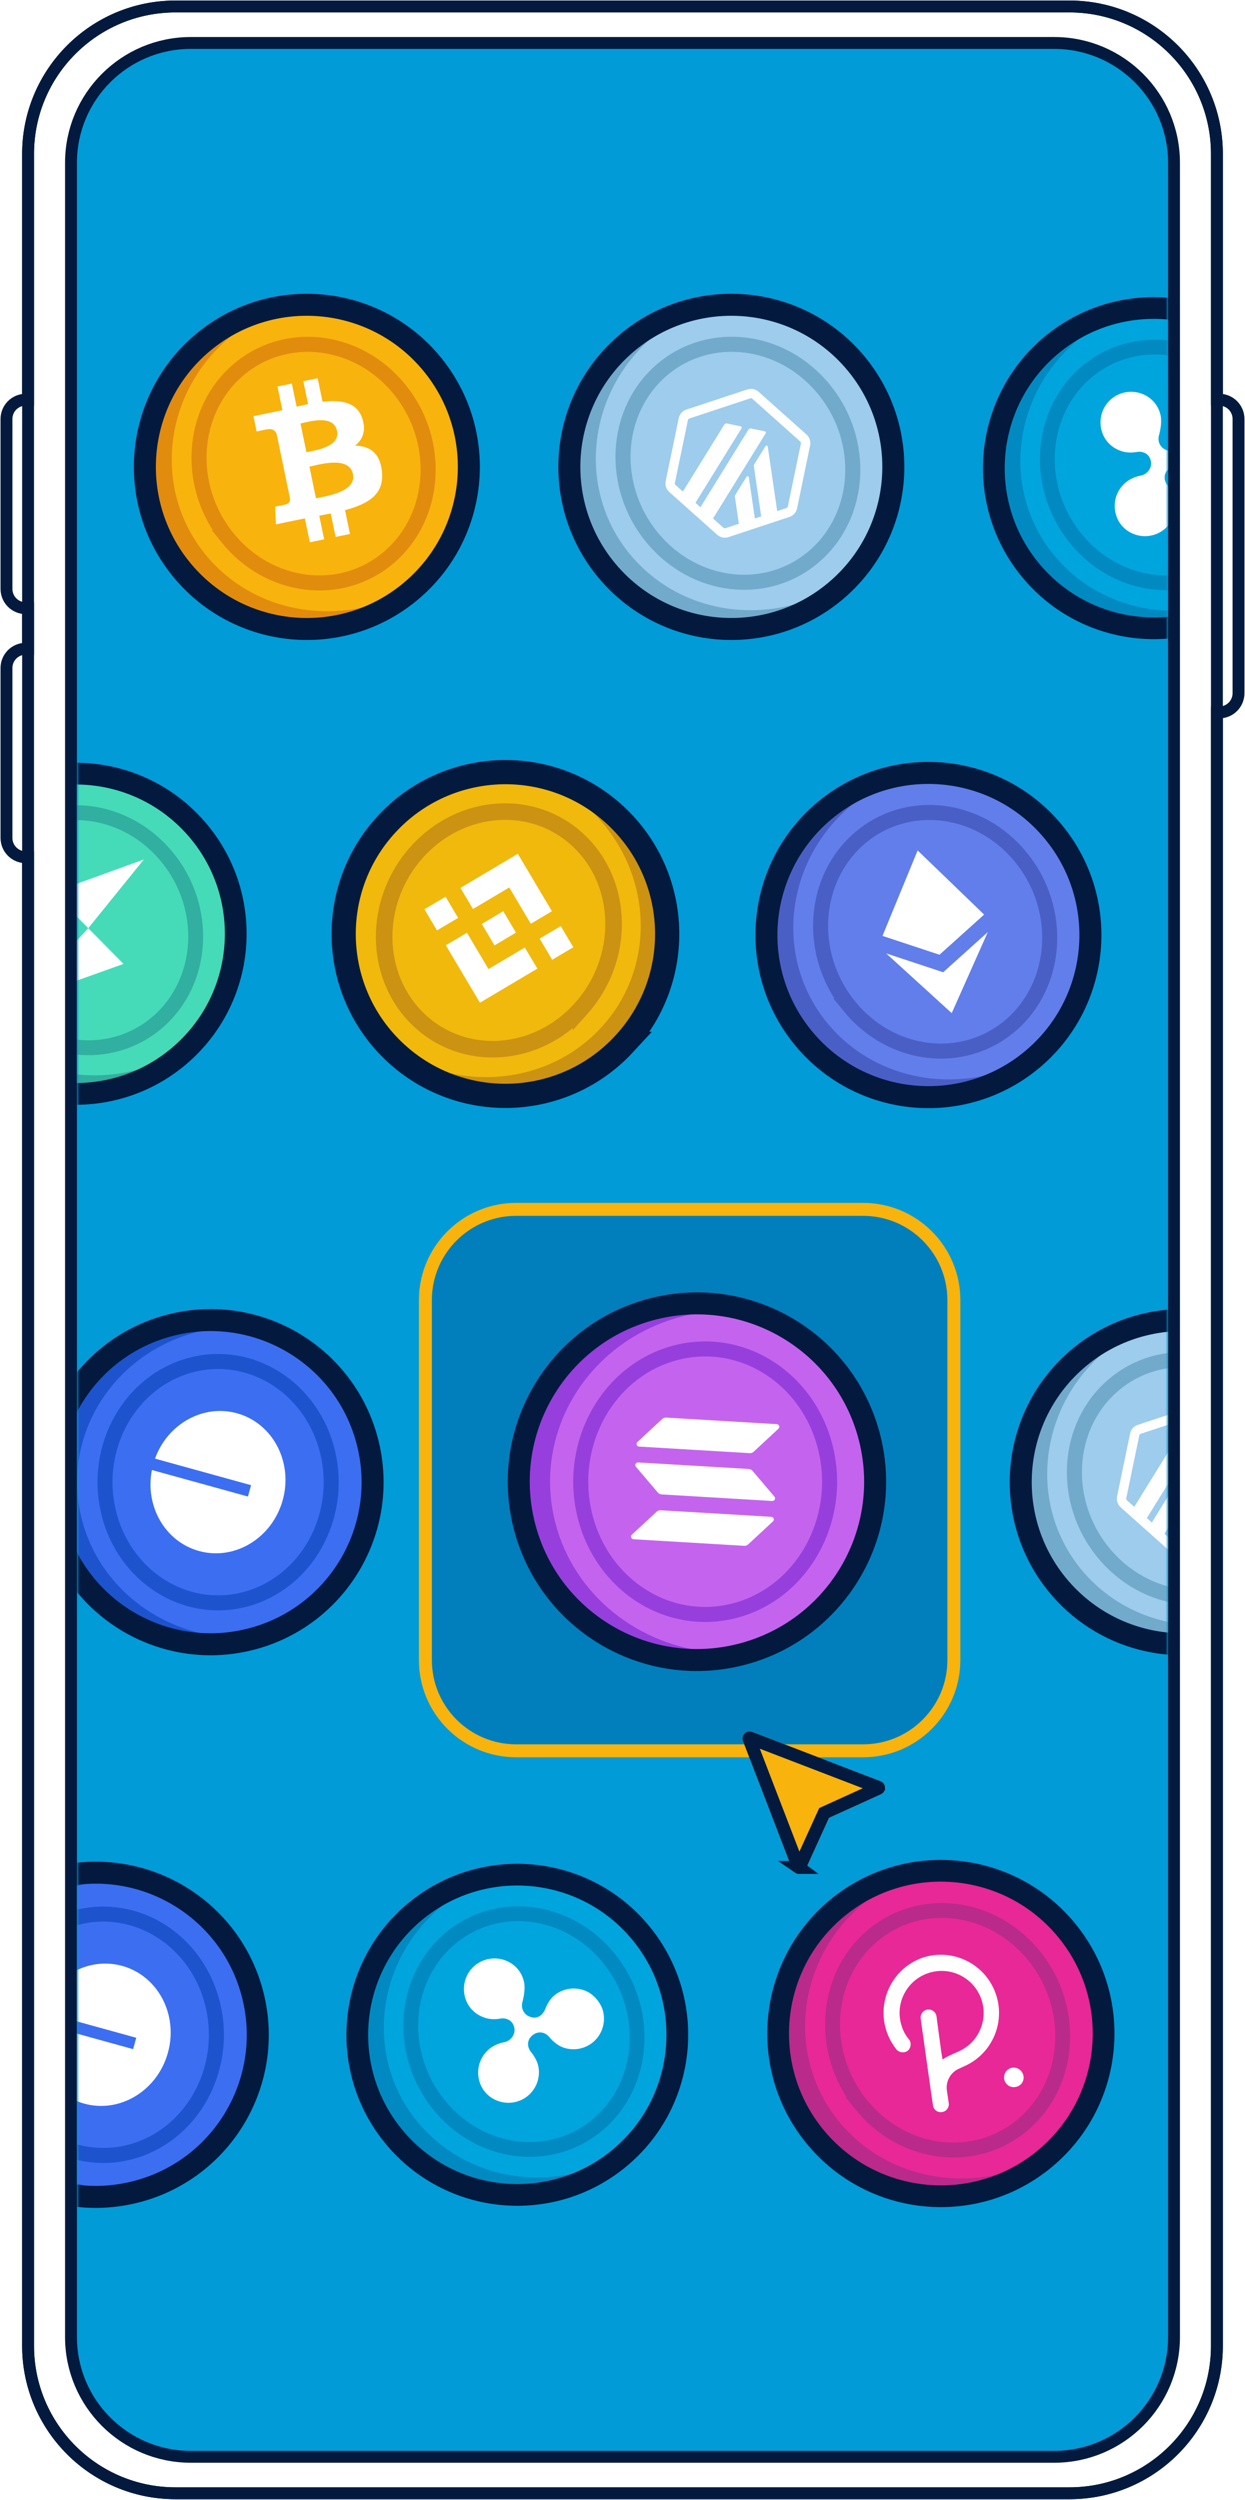 <svg width="384" height="771" viewBox="0 0 384 771" fill="none" xmlns="http://www.w3.org/2000/svg">
<path d="M376.062 123.284H375.34V47.498C375.34 22.37 354.975 2 329.854 2H54.146C29.025 2 8.66 22.37 8.66 47.498V123.284H7.938C4.659 123.284 2 125.943 2 129.224V181.648C2 184.928 4.659 187.588 7.938 187.588H8.66V200.091H7.938C4.659 200.091 2 202.751 2 206.031V258.455C2 261.735 4.659 264.395 7.938 264.395H8.66V723.502C8.66 748.63 29.025 769 54.146 769H329.854C354.975 769 375.339 748.63 375.339 723.502V219.739H376.061C379.341 219.739 382 217.08 382 213.799V129.223C382 125.943 379.341 123.284 376.062 123.284Z" stroke="#031A3E" stroke-width="3.666" stroke-miterlimit="10"/>
<path d="M375.339 47.498C375.339 22.37 354.975 2 329.854 2H54.146C29.025 2 8.66 22.37 8.66 47.498C8.66 272.218 8.66 497.858 8.66 723.502C8.66 748.63 29.025 769 54.146 769H329.853C354.974 769 375.339 748.63 375.339 723.502C375.339 498.031 375.339 272.561 375.339 47.498Z" stroke="#031A3E" stroke-width="3.666" stroke-miterlimit="10"/>
<path d="M325.159 13.253H58.841C38.437 13.253 21.896 29.798 21.896 50.208V720.792C21.896 741.202 38.437 757.747 58.841 757.747H325.159C345.563 757.747 362.104 741.202 362.104 720.792V50.208C362.104 29.798 345.563 13.253 325.159 13.253Z" fill="#019BD8"/>
<path d="M325.159 13.253H58.841C38.437 13.253 21.896 29.798 21.896 50.208V720.792C21.896 741.202 38.437 757.747 58.841 757.747H325.159C345.563 757.747 362.104 741.202 362.104 720.792V50.208C362.104 29.798 345.563 13.253 325.159 13.253Z" stroke="#031A3E" stroke-width="3.666" stroke-miterlimit="10"/>
<mask id="mask0_131_2030" style="mask-type:alpha" maskUnits="userSpaceOnUse" x="24" y="13" width="336" height="745">
<path d="M323.513 13H60.487C40.336 13 24 29.556 24 49.98V721.02C24 741.444 40.336 758 60.487 758H323.513C343.664 758 360 741.444 360 721.02V49.98C360 29.556 343.664 13 323.513 13Z" fill="#D9D9D9"/>
</mask>
<g mask="url(#mask0_131_2030)">
<path d="M159.204 373H266.204C281.668 373 294.204 385.536 294.204 401V512C294.204 527.464 281.668 540 266.204 540H159.204C143.74 540 131.204 527.464 131.204 512V401L131.213 400.277C131.59 385.387 143.592 373.386 158.481 373.009L159.204 373Z" fill="#003872" fill-opacity="0.28" stroke="#F8B30D" stroke-width="4"/>
<path d="M328.101 491.082C309.371 470.801 310.614 439.163 330.879 420.424C351.139 401.684 382.753 402.932 401.48 423.215C420.212 443.491 418.967 475.127 398.706 493.864C378.439 512.609 346.83 511.363 328.101 491.082Z" fill="#9DCCED"/>
<path d="M331.826 422.147C336.039 418.324 340.722 415.334 345.654 413.144C343.527 414.563 341.478 416.152 339.528 417.92C319.131 436.426 317.361 467.097 335.568 486.425C350.013 501.758 372.691 505.331 391.635 496.919C371.5 510.344 344.333 508.132 327.866 490.651C309.659 471.323 311.429 440.65 331.826 422.147Z" fill="#72AACC"/>
<path d="M341.462 480.222C327.789 464.974 328.052 441.782 342.058 428.425C356.057 415.069 378.497 416.601 392.167 431.849C405.842 447.092 405.574 470.284 391.575 483.637C377.572 496.997 355.134 495.469 341.462 480.222Z" stroke="#72AACC" stroke-width="4.643" stroke-miterlimit="10"/>
<path d="M328.101 491.082C309.371 470.801 310.614 439.163 330.879 420.424C351.139 401.684 382.753 402.932 401.48 423.215C420.212 443.491 418.967 475.127 398.706 493.864C378.439 512.609 346.83 511.363 328.101 491.082Z" stroke="#031A3E" stroke-width="6.79" stroke-miterlimit="10"/>
<path d="M389.087 450.531L385.064 469.943C384.807 471.182 383.909 472.191 382.709 472.587L363.903 478.81C363.302 479.011 362.669 479.04 362.073 478.916C361.472 478.792 360.909 478.51 360.436 478.091L352.182 470.724L348.306 467.266L345.653 464.898C344.71 464.056 344.287 462.774 344.544 461.535L348.567 442.123C348.823 440.884 349.722 439.875 350.922 439.479L369.725 433.26C370.326 433.06 370.959 433.031 371.556 433.155C372.152 433.278 372.72 433.558 373.192 433.979L387.979 447.17C388.925 448.013 389.346 449.295 389.089 450.534L389.087 450.531ZM386.248 449.939C386.293 449.718 386.217 449.481 386.046 449.328L371.263 436.135C371.177 436.063 371.074 436.009 370.966 435.987C370.858 435.964 370.743 435.971 370.633 436.007L351.824 442.229C351.606 442.301 351.444 442.484 351.397 442.709L347.371 462.125C347.326 462.346 347.403 462.582 347.574 462.735L349.848 464.765L362.62 444.113C362.791 443.836 363.117 443.696 363.437 443.761L367.695 444.644C367.96 444.701 368.091 445 367.944 445.23L353.725 468.224L355.265 469.598L370.07 445.658C370.241 445.381 370.567 445.242 370.887 445.307L375.144 446.19C375.408 446.244 375.536 446.546 375.394 446.776L359.141 473.056L362.354 475.922C362.44 475.994 362.543 476.048 362.651 476.07C362.759 476.093 362.879 476.091 362.985 476.052L367.107 474.689L365.891 466.354C365.866 466.171 365.905 465.989 365.999 465.831L369.473 460.214C369.662 459.906 370.135 460.003 370.187 460.363L372.04 473.058L374.001 472.409L371.736 456.909C371.711 456.727 371.749 456.544 371.844 456.387L375.318 450.77C375.507 450.462 375.98 450.558 376.031 450.919L378.933 470.778L381.795 469.832C382.013 469.76 382.175 469.578 382.223 469.352L386.246 449.941L386.248 449.939Z" fill="white"/>
<path d="M16.495 469.242C9.822 442.455 26.111 415.321 52.88 408.643C79.642 401.965 106.753 418.267 113.425 445.057C120.1 471.842 103.811 498.971 77.051 505.649C50.28 512.33 23.169 496.027 16.495 469.242Z" fill="#3C6EF2"/>
<path d="M52.88 410.609C58.41 409.284 63.949 408.915 69.327 409.37C66.781 409.59 64.219 409.998 61.663 410.609C34.894 417.016 18.605 443.049 25.278 468.751C30.572 489.139 48.734 503.185 69.381 504.923C45.283 507.005 22.53 491.995 16.495 468.751C9.822 443.049 26.111 417.016 52.88 410.609Z" fill="#1D54CE"/>
<path d="M33.426 466.15C28.767 446.208 40.14 426.006 58.833 421.033C77.522 416.062 96.453 428.198 101.112 448.142C105.774 468.082 94.398 488.282 75.712 493.255C57.017 498.228 38.085 486.092 33.426 466.15Z" stroke="#1D54CE" stroke-width="4.642" stroke-miterlimit="10"/>
<path d="M16.495 469.242C9.822 442.455 26.111 415.321 52.88 408.643C79.642 401.965 106.753 418.267 113.425 445.057C120.1 471.842 103.811 498.971 77.051 505.649C50.28 512.33 23.169 496.027 16.495 469.242Z" stroke="#031A3E" stroke-width="6.788" stroke-miterlimit="10"/>
<path d="M73.092 435.894C62.614 433 51.66 439.205 47.811 449.886L77.436 458.071L76.47 461.573L46.845 453.388C44.673 464.53 50.894 475.481 61.372 478.378C72.405 481.425 83.972 474.387 87.209 462.657C90.446 450.926 84.125 438.942 73.092 435.894Z" fill="white"/>
<path d="M161.645 470.306C154.304 440.838 172.223 410.989 201.671 403.642C231.111 396.296 260.936 414.23 268.275 443.7C275.619 473.166 257.699 503.01 228.261 510.357C198.811 517.706 168.987 499.772 161.645 470.306Z" fill="#C464EE"/>
<path d="M201.671 405.805C207.755 404.348 213.848 403.942 219.764 404.443C216.963 404.685 214.145 405.134 211.332 405.805C181.885 412.855 163.965 441.493 171.307 469.766C177.131 492.195 197.11 507.646 219.823 509.559C193.314 511.849 168.283 495.337 161.645 469.766C154.304 441.493 172.223 412.855 201.671 405.805Z" fill="#963FDD"/>
<path d="M180.269 466.907C175.143 444.969 187.655 422.746 208.218 417.275C228.777 411.806 249.604 425.156 254.729 447.097C259.857 469.033 247.343 491.253 226.787 496.724C206.22 502.195 185.394 488.845 180.269 466.907Z" stroke="#963FDD" stroke-width="4.642" stroke-miterlimit="10"/>
<path d="M161.645 470.306C154.304 440.838 172.223 410.989 201.671 403.642C231.111 396.296 260.936 414.23 268.275 443.7C275.619 473.166 257.699 503.01 228.261 510.357C198.811 517.706 168.987 499.772 161.645 470.306Z" stroke="#031A3E" stroke-width="6.788" stroke-miterlimit="10"/>
<path d="M238.409 469.236L230.77 476.33C230.604 476.483 230.406 476.602 230.19 476.679C229.975 476.756 229.745 476.788 229.517 476.773L195.421 474.751C195.258 474.741 195.102 474.687 194.971 474.59C194.84 474.496 194.74 474.365 194.684 474.216C194.627 474.067 194.617 473.904 194.654 473.75C194.691 473.597 194.773 473.455 194.892 473.346L202.535 466.252C202.701 466.099 202.897 465.98 203.112 465.903C203.327 465.826 203.555 465.794 203.783 465.806L237.876 467.828C238.04 467.838 238.196 467.893 238.327 467.989C238.458 468.084 238.557 468.215 238.614 468.364C238.671 468.512 238.681 468.676 238.644 468.829C238.607 468.983 238.525 469.124 238.406 469.233L238.409 469.236ZM232.114 453.665C231.968 453.492 231.785 453.351 231.582 453.249C231.377 453.148 231.154 453.088 230.923 453.076L196.828 451.054C196.664 451.044 196.503 451.081 196.362 451.16C196.221 451.24 196.107 451.356 196.033 451.497C195.959 451.639 195.929 451.8 195.949 451.956C195.966 452.114 196.033 452.263 196.137 452.387L202.889 460.333C203.035 460.504 203.216 460.645 203.422 460.747C203.627 460.848 203.85 460.908 204.078 460.923L238.171 462.945C238.334 462.955 238.495 462.917 238.636 462.838C238.778 462.759 238.891 462.642 238.966 462.501C239.04 462.36 239.067 462.199 239.05 462.043C239.033 461.884 238.966 461.736 238.862 461.614L232.114 453.668V453.665ZM197.118 446.17L231.213 448.192C231.443 448.207 231.671 448.172 231.887 448.098C232.102 448.021 232.3 447.902 232.466 447.749L240.105 440.655C240.224 440.546 240.305 440.404 240.342 440.251C240.38 440.097 240.37 439.934 240.313 439.785C240.256 439.636 240.157 439.505 240.025 439.411C239.894 439.317 239.738 439.26 239.575 439.25L205.482 437.228C205.254 437.216 205.024 437.248 204.811 437.325C204.595 437.401 204.4 437.52 204.234 437.674L196.593 444.768C196.474 444.877 196.392 445.018 196.355 445.172C196.318 445.325 196.328 445.489 196.385 445.637C196.442 445.786 196.541 445.917 196.672 446.012C196.803 446.106 196.959 446.163 197.12 446.173L197.118 446.17Z" fill="white"/>
<path d="M121.593 659.154C104.173 638.175 107.042 607.029 128.007 589.597C148.968 572.167 180.088 575.042 197.506 596.026C214.929 617.001 212.058 648.145 191.099 665.573C170.131 683.007 139.013 680.134 121.593 659.154Z" fill="#01A5DE"/>
<path d="M128.853 591.348C133.207 587.796 137.982 585.09 142.962 583.187C140.789 584.476 138.685 585.938 136.672 587.58C115.589 604.772 112.249 634.936 129.204 654.95C142.655 670.827 164.841 675.534 183.965 668.221C163.407 680.416 136.721 676.818 121.387 658.72C104.431 638.706 107.772 608.542 128.855 591.35L128.853 591.348Z" fill="#018AC2"/>
<path d="M135.336 649.138C122.639 633.386 124.107 610.521 138.616 598.074C153.121 585.626 175.176 588.306 187.868 604.06C200.565 619.81 199.097 642.67 184.592 655.117C170.083 667.567 148.033 664.89 135.336 649.138Z" stroke="#018AC2" stroke-width="4.586" stroke-miterlimit="10"/>
<path d="M121.593 659.154C104.173 638.175 107.042 607.029 128.007 589.597C148.968 572.167 180.088 575.042 197.506 596.026C214.929 617.001 212.058 648.145 191.099 665.573C170.131 683.007 139.013 680.134 121.593 659.154Z" stroke="#031A3E" stroke-width="6.707" stroke-miterlimit="10"/>
<path d="M180.23 613.89C177.027 612.715 173.513 613.354 170.971 615.445C169.637 616.545 168.734 618.187 168.087 619.845C167.455 621.263 165.803 623.066 163.328 621.966C161.431 621.287 160.528 619.104 161.208 617.204C161.622 615.523 161.924 613.703 161.729 611.838C161.195 608.466 158.991 605.787 155.788 604.612C152.586 603.437 149.067 604.084 146.525 606.176C143.983 608.268 142.674 611.586 143.209 614.967C143.743 618.339 145.947 621.018 149.15 622.193C150.813 622.847 152.648 622.91 154.401 622.58C155.777 622.344 158.195 622.825 158.662 625.578C158.962 627.57 157.545 629.408 155.666 629.842C153.909 630.165 152.241 630.864 150.907 631.963C148.362 634.057 147.055 637.373 147.597 640.754C148.131 644.125 150.335 646.805 153.538 647.98C156.74 649.155 160.256 648.516 162.796 646.424C165.336 644.332 166.644 641.012 166.108 637.631C165.785 635.873 164.951 634.315 163.743 632.844C162.752 631.638 162.233 629.379 164.242 627.726C165.85 626.402 168.04 626.622 169.357 628.224C170.455 629.56 171.932 630.815 173.596 631.469C176.798 632.644 180.312 632.005 182.854 629.913C185.396 627.821 186.702 624.501 186.163 621.123C185.952 619.498 185.12 617.945 184.128 616.738C183.148 615.532 181.769 614.413 180.23 613.892" fill="white"/>
<path d="M-18.915 639.684C-25.588 612.896 -9.299 585.762 17.47 579.084C44.232 572.406 71.343 588.708 78.014 615.498C84.69 642.283 68.401 669.412 41.641 676.091C14.87 682.771 -12.241 666.469 -18.915 639.684Z" fill="#3C6EF2"/>
<path d="M17.47 581.05C23 579.726 28.539 579.356 33.916 579.811C31.371 580.032 28.809 580.44 26.252 581.05C-0.517 587.458 -16.806 613.491 -10.132 639.192C-4.838 659.58 13.324 673.626 33.971 675.365C9.873 677.446 -12.88 662.436 -18.915 639.192C-25.588 613.491 -9.299 587.458 17.47 581.05Z" fill="#1D54CE"/>
<path d="M-1.984 636.591C-6.644 616.649 4.73 596.448 23.423 591.475C42.111 586.504 61.043 598.639 65.702 618.584C70.364 638.524 58.988 658.723 40.302 663.696C21.607 668.669 2.675 656.534 -1.984 636.591Z" stroke="#1D54CE" stroke-width="4.642" stroke-miterlimit="10"/>
<path d="M-18.915 639.684C-25.588 612.896 -9.299 585.762 17.47 579.084C44.232 572.406 71.343 588.708 78.014 615.498C84.69 642.283 68.401 669.412 41.641 676.091C14.87 682.771 -12.241 666.469 -18.915 639.684Z" stroke="#031A3E" stroke-width="6.788" stroke-miterlimit="10"/>
<path d="M37.682 606.335C27.204 603.441 16.249 609.646 12.4 620.327L42.026 628.512L41.06 632.014L11.435 623.829C9.263 634.972 15.484 645.923 25.962 648.819C36.995 651.867 48.562 644.828 51.799 633.098C55.035 621.367 48.715 609.383 37.682 606.335Z" fill="white"/>
<path d="M251.593 659.273C233.877 637.953 236.795 606.303 258.115 588.586C279.431 570.873 311.078 573.797 328.793 595.12C346.511 616.435 343.591 648.085 322.278 665.796C300.955 683.513 269.308 680.593 251.593 659.273Z" fill="#E82896"/>
<path d="M258.975 590.365C263.403 586.756 268.259 584.006 273.322 582.072C271.113 583.382 268.973 584.867 266.927 586.536C245.486 604.008 242.089 634.662 259.332 655C273.01 671.135 295.572 675.918 315.02 668.487C294.114 680.88 266.976 677.223 251.382 658.832C234.137 638.491 237.534 607.836 258.975 590.365Z" fill="#BA2A8A"/>
<path d="M265.571 649.095C252.659 633.088 254.152 609.852 268.907 597.202C283.657 584.553 306.086 587.276 318.993 603.286C331.905 619.292 330.412 642.523 315.662 655.172C300.907 667.824 278.48 665.103 265.569 649.095H265.571Z" stroke="#BA2A8A" stroke-width="4.59" stroke-miterlimit="10"/>
<path d="M251.593 659.273C233.877 637.953 236.795 606.303 258.115 588.586C279.431 570.873 311.078 573.797 328.793 595.12C346.511 616.435 343.591 648.085 322.278 665.796C300.955 683.513 269.308 680.593 251.593 659.273Z" stroke="#031A3E" stroke-width="6.707" stroke-miterlimit="10"/>
<path d="M306.398 613.161C310.647 622.121 306.83 632.83 297.869 637.082C297.869 637.082 295.775 638.016 295.293 638.276C292.952 639.563 291.659 642.173 292.054 644.814C292.054 644.814 292.581 648.32 292.615 648.643C292.622 648.684 292.627 648.722 292.631 648.763C292.785 650.079 291.84 651.271 290.523 651.425C290.478 651.432 290.435 651.439 290.39 651.443C289.078 651.588 287.898 650.64 287.753 649.329C287.671 649.107 283.971 622.587 283.971 622.587C283.781 621.241 284.718 619.995 286.063 619.805C287.409 619.615 288.655 620.552 288.845 621.897L290.306 632.778L290.668 634.915C290.645 634.988 290.675 635.064 290.738 635.105C290.817 635.157 290.921 635.135 290.971 635.055C291.358 634.791 291.758 634.549 292.17 634.329C293.301 633.748 295.608 632.735 295.608 632.735C301.757 630.055 304.844 623.125 302.727 616.761C300.468 609.967 293.129 606.292 286.335 608.551C279.541 610.811 275.866 618.15 278.125 624.944C278.591 626.43 279.349 627.809 280.353 629.001C281.176 630.075 281.02 631.606 279.998 632.493C278.908 633.309 277.37 633.135 276.492 632.095C275.255 630.541 274.278 628.8 273.597 626.936C270.228 617.618 275.006 607.328 284.299 603.888C292.952 600.891 302.474 604.885 306.398 613.161Z" fill="white"/>
<path d="M312.242 637.727C310.598 637.976 309.469 639.511 309.718 641.155C309.718 641.16 309.718 641.167 309.72 641.171C309.949 642.8 311.453 643.933 313.081 643.706C313.108 643.702 313.135 643.697 313.165 643.693C314.77 643.487 315.906 642.019 315.7 640.414C315.693 640.359 315.684 640.307 315.675 640.253C315.377 638.636 313.875 637.53 312.242 637.727Z" fill="white"/>
<path d="M-12.889 321.522C-31.39 301.488 -30.163 270.236 -10.145 251.724C9.869 233.212 41.098 234.445 59.597 254.481C78.1 274.511 76.871 305.761 56.857 324.271C36.837 342.787 5.612 341.556 -12.889 321.522Z" fill="#45DBB8"/>
<path d="M-9.21 253.429C-5.049 249.652 -0.423 246.699 4.45 244.536C2.348 245.938 0.325 247.507 -1.601 249.254C-21.751 267.534 -23.499 297.832 -5.513 316.924C8.756 332.071 31.158 335.601 49.87 327.291C29.981 340.552 3.145 338.367 -13.122 321.099C-31.107 302.007 -29.357 271.709 -9.21 253.429Z" fill="#31AFA0"/>
<path d="M0.308 310.798C-13.199 295.736 -12.938 272.827 0.897 259.632C14.726 246.439 36.892 247.952 50.396 263.015C63.904 278.072 63.64 300.981 49.811 314.172C35.978 327.369 13.814 325.858 0.308 310.796V310.798Z" stroke="#31AFA0" stroke-width="4.586" stroke-miterlimit="10"/>
<path d="M-12.889 321.522C-31.39 301.488 -30.163 270.236 -10.145 251.724C9.869 233.212 41.098 234.445 59.597 254.481C78.1 274.511 76.871 305.761 56.857 324.271C36.837 342.787 5.612 341.556 -12.889 321.522Z" stroke="#031A3E" stroke-width="6.707" stroke-miterlimit="10"/>
<path d="M16.349 275.263L38.089 297.298L6.864 308.474L27.218 286.28L44.376 265.08L16.349 275.263Z" fill="white"/>
<path d="M247.93 320.348C230.295 299.11 233.199 267.581 254.423 249.934C275.642 232.289 307.145 235.2 324.777 256.442C342.414 277.676 339.508 309.203 318.291 326.845C297.065 344.494 265.564 341.586 247.93 320.348Z" fill="#627EEB"/>
<path d="M255.275 251.706C259.683 248.111 264.517 245.371 269.558 243.445C267.358 244.749 265.228 246.23 263.191 247.892C241.848 265.296 238.466 295.831 255.631 316.092C269.247 332.164 291.707 336.929 311.066 329.526C290.254 341.872 263.24 338.229 247.717 319.908C230.553 299.648 233.935 269.112 255.277 251.709L255.275 251.706Z" fill="#4A5FC6"/>
<path d="M261.843 310.207C248.99 294.261 250.476 271.115 265.163 258.515C279.847 245.914 302.173 248.627 315.022 264.575C327.875 280.519 326.389 303.66 311.706 316.261C297.018 328.863 274.693 326.153 261.84 310.207H261.843Z" stroke="#4A5FC6" stroke-width="4.643" stroke-miterlimit="10"/>
<path d="M247.93 320.348C230.295 299.11 233.199 267.581 254.423 249.934C275.642 232.289 307.145 235.2 324.777 256.442C342.414 277.676 339.508 309.203 318.291 326.845C297.065 344.494 265.564 341.586 247.93 320.348Z" stroke="#031A3E" stroke-width="6.79" stroke-miterlimit="10"/>
<path d="M290.899 299.874V299.872L273.325 294.058L293.54 312.476L304.673 287.486L290.899 299.874Z" fill="white"/>
<path d="M283.034 262.299L272.193 288.656L289.77 294.473L303.532 282.086L283.034 262.299Z" fill="white"/>
<path d="M192.526 321.959C211.228 301.708 209.987 270.116 189.752 251.404C169.522 232.692 137.954 233.938 119.254 254.191C100.55 274.438 101.794 306.027 122.024 324.737C142.261 343.454 173.827 342.21 192.529 321.959H192.526Z" fill="#F1B90C"/>
<path d="M188.806 253.125C184.6 249.308 179.924 246.323 174.999 244.136C177.123 245.553 179.169 247.139 181.116 248.905C201.483 267.384 203.25 298.01 185.07 317.309C170.646 332.62 148.001 336.188 129.086 327.788C149.191 341.194 176.318 338.985 192.761 321.53C210.941 302.23 209.172 271.604 188.806 253.125Z" fill="#CC9212"/>
<path d="M179.185 311.117C192.838 295.891 192.575 272.734 178.59 259.396C164.611 246.06 142.204 247.589 128.554 262.815C114.899 278.036 115.166 301.193 129.145 314.527C143.128 327.867 165.533 326.34 179.185 311.114V311.117Z" stroke="#CC9212" stroke-width="5.107" stroke-miterlimit="10"/>
<path d="M192.526 321.959C211.228 301.708 209.987 270.116 189.752 251.404C169.522 232.692 137.954 233.938 119.254 254.191C100.55 274.438 101.794 306.027 122.024 324.737C142.261 343.454 173.827 342.21 192.529 321.959H192.526Z" stroke="#031A3E" stroke-width="7.469" stroke-miterlimit="10"/>
<path fill-rule="evenodd" clip-rule="evenodd" d="M161.863 292.24L165.739 298.748L148.024 309.265L137.509 291.554L144.024 287.693L150.667 298.883L161.863 292.24ZM155.209 281.032L159.136 287.648L152.524 291.578L148.608 284.98L148.613 284.964L155.209 281.03V281.032ZM137.426 276.58L141.297 283.102L134.782 286.962L130.911 280.44L137.426 276.58ZM172.955 285.635L176.826 292.156L170.311 296.017L166.44 289.495L172.955 285.635ZM159.716 263.332L170.23 281.043L163.713 284.917L157.074 273.714L145.892 280.362L142.017 273.853L159.716 263.332Z" fill="white"/>
<path d="M188.88 177.935C170.151 157.655 171.393 126.017 191.658 107.277C211.918 88.537 243.532 89.785 262.259 110.068C280.991 130.345 279.746 161.98 259.486 180.718C239.219 199.462 207.609 198.216 188.88 177.935Z" fill="#9DCCED"/>
<path d="M192.606 109C196.818 105.177 201.501 102.187 206.434 99.998C204.306 101.417 202.257 103.005 200.308 104.774C179.91 123.279 178.141 153.951 196.348 173.278C210.792 188.612 233.471 192.185 252.414 183.772C232.28 197.198 205.112 194.985 188.646 177.505C170.439 158.177 172.208 127.503 192.606 109Z" fill="#72AACC"/>
<path d="M202.241 167.075C188.568 151.827 188.832 128.636 202.837 115.278C216.837 101.923 239.276 103.455 252.947 118.703C266.622 133.946 266.354 157.137 252.354 170.491C238.351 183.85 215.914 182.323 202.241 167.075Z" stroke="#72AACC" stroke-width="4.643" stroke-miterlimit="10"/>
<path d="M188.88 177.935C170.151 157.655 171.393 126.017 191.658 107.277C211.918 88.537 243.532 89.785 262.259 110.068C280.991 130.345 279.746 161.98 259.486 180.718C239.219 199.462 207.609 198.216 188.88 177.935Z" stroke="#031A3E" stroke-width="6.79" stroke-miterlimit="10"/>
<path d="M249.866 137.385L245.843 156.796C245.587 158.035 244.688 159.044 243.488 159.441L224.682 165.664C224.081 165.864 223.449 165.893 222.852 165.769C222.251 165.646 221.688 165.364 221.215 164.945L212.962 157.578L209.085 154.12L206.433 151.752C205.489 150.909 205.066 149.627 205.323 148.388L209.346 128.977C209.603 127.738 210.501 126.729 211.701 126.332L230.505 120.114C231.106 119.913 231.738 119.884 232.335 120.008C232.932 120.132 233.499 120.411 233.972 120.833L248.759 134.024C249.704 134.866 250.125 136.148 249.869 137.387L249.866 137.385ZM247.027 136.792C247.072 136.572 246.996 136.335 246.825 136.182L232.042 122.989C231.957 122.917 231.853 122.863 231.745 122.84C231.637 122.817 231.522 122.824 231.412 122.86L212.604 129.083C212.385 129.155 212.223 129.337 212.176 129.563L208.151 148.978C208.106 149.199 208.182 149.436 208.353 149.589L210.627 151.619L223.399 130.966C223.57 130.689 223.897 130.55 224.216 130.615L228.474 131.498C228.739 131.554 228.87 131.854 228.724 132.084L214.504 155.077L216.044 156.451L230.849 132.512C231.02 132.235 231.347 132.095 231.666 132.16L235.924 133.044C236.187 133.098 236.315 133.399 236.174 133.629L219.921 159.91L223.134 162.775C223.219 162.847 223.323 162.901 223.431 162.924C223.539 162.947 223.658 162.944 223.764 162.906L227.886 161.543L226.67 153.207C226.646 153.025 226.684 152.842 226.779 152.684L230.252 147.068C230.442 146.759 230.914 146.856 230.966 147.217L232.819 159.912L234.78 159.263L232.515 143.763C232.49 143.58 232.529 143.398 232.623 143.24L236.097 137.624C236.286 137.315 236.759 137.412 236.811 137.772L239.713 157.632L242.574 156.686C242.793 156.614 242.955 156.431 243.002 156.206L247.025 136.795L247.027 136.792Z" fill="white"/>
<path d="M56.22 175.956C38.585 154.718 41.489 123.189 62.712 105.542C83.932 87.897 115.435 90.808 133.067 112.05C150.704 133.284 147.798 164.811 126.581 182.453C105.355 200.102 73.855 197.194 56.22 175.956Z" fill="#F8B30D"/>
<path d="M63.564 107.313C67.972 103.717 72.806 100.978 77.847 99.052C75.647 100.356 73.517 101.836 71.48 103.499C50.137 120.902 46.755 151.438 63.92 171.698C77.536 187.77 99.996 192.535 119.355 185.132C98.543 197.478 71.529 193.835 56.006 175.515C38.842 155.254 42.224 124.719 63.566 107.315L63.564 107.313Z" fill="#E28C0E"/>
<path d="M70.131 165.816C57.278 149.87 58.764 126.723 73.451 114.123C88.135 101.523 110.462 104.235 123.31 120.183C136.163 136.127 134.677 159.269 119.994 171.869C105.306 184.472 82.981 181.761 70.129 165.816H70.131Z" stroke="#E28C0E" stroke-width="4.643" stroke-miterlimit="10"/>
<path d="M111.787 129.199C110.195 124.056 105.303 123.238 99.486 123.923L97.975 116.644L93.549 117.563L95.019 124.648C93.855 124.889 92.671 125.16 91.493 125.43L90.014 118.297L85.59 119.217L87.099 126.493C86.144 126.712 85.207 126.926 84.289 127.117L84.284 127.095L78.179 128.361L79.16 133.092C79.16 133.092 82.416 132.351 82.375 132.423C84.169 132.051 84.969 132.973 85.325 133.836L89.46 153.774C89.499 154.355 89.354 155.324 88.1 155.587C88.168 155.626 84.881 156.254 84.881 156.254L85.099 161.729L90.861 160.532C91.932 160.312 92.993 160.111 94.028 159.902L95.557 167.262L99.978 166.345L98.468 159.061C99.688 158.834 100.866 158.599 102.012 158.361L103.513 165.61L107.939 164.691L106.417 157.342C113.773 155.369 118.593 152.411 117.789 145.283C117.143 139.542 113.975 137.58 109.538 137.44C111.834 135.6 112.96 132.961 111.789 129.199H111.787ZM108.858 146.224C110.002 151.726 100.458 153.055 97.459 153.679L95.438 143.926C98.439 143.304 107.669 140.486 108.858 146.224ZM103.945 132.892C104.981 137.898 97.011 138.943 94.512 139.463L92.677 130.618C95.176 130.1 102.863 127.672 103.945 132.892Z" fill="white"/>
<path d="M56.22 175.956C38.585 154.718 41.489 123.189 62.712 105.542C83.932 87.897 115.435 90.808 133.067 112.05C150.704 133.284 147.798 164.811 126.581 182.453C105.355 200.102 73.855 197.194 56.22 175.956Z" stroke="#031A3E" stroke-width="6.79" stroke-miterlimit="10"/>
<path d="M317.931 175.959C300.51 154.979 303.379 123.834 324.345 106.401C345.306 88.971 376.426 91.847 393.844 112.831C411.267 133.806 408.395 164.95 387.437 182.377C366.469 199.812 335.351 196.939 317.931 175.959Z" fill="#01A5DE"/>
<path d="M325.191 108.153C329.545 104.601 334.32 101.894 339.3 99.992C337.127 101.28 335.023 102.742 333.01 104.385C311.927 121.577 308.586 151.741 325.542 171.755C338.993 187.632 361.179 192.338 380.303 185.025C359.745 197.221 333.059 193.623 317.725 175.525C300.769 155.511 304.11 125.347 325.193 108.155L325.191 108.153Z" fill="#018AC2"/>
<path d="M331.674 165.942C318.977 150.19 320.445 127.326 334.954 114.878C349.459 102.431 371.514 105.111 384.206 120.865C396.903 136.615 395.435 159.475 380.93 171.922C366.421 184.372 344.37 181.694 331.674 165.942Z" stroke="#018AC2" stroke-width="4.586" stroke-miterlimit="10"/>
<path d="M317.931 175.959C300.51 154.979 303.379 123.834 324.345 106.401C345.306 88.971 376.426 91.847 393.844 112.831C411.267 133.806 408.395 164.95 387.437 182.377C366.469 199.812 335.351 196.939 317.931 175.959Z" stroke="#031A3E" stroke-width="6.707" stroke-miterlimit="10"/>
<path d="M376.568 130.695C373.365 129.52 369.851 130.158 367.309 132.25C365.975 133.35 365.072 134.992 364.425 136.65C363.793 138.068 362.141 139.87 359.665 138.771C357.768 138.092 356.865 135.909 357.546 134.009C357.96 132.328 358.262 130.508 358.066 128.643C357.533 125.271 355.329 122.592 352.126 121.417C348.924 120.242 345.405 120.889 342.863 122.981C340.321 125.073 339.011 128.391 339.547 131.772C340.081 135.144 342.285 137.823 345.488 138.998C347.151 139.652 348.986 139.715 350.738 139.385C352.115 139.149 354.533 139.63 355 142.383C355.3 144.375 353.883 146.213 352.004 146.647C350.247 146.97 348.579 147.669 347.245 148.768C344.7 150.862 343.393 154.178 343.935 157.559C344.469 160.93 346.673 163.61 349.876 164.785C353.078 165.96 356.594 165.321 359.134 163.229C361.674 161.137 362.981 157.817 362.445 154.436C362.123 152.678 361.289 151.12 360.081 149.649C359.089 148.443 358.571 146.184 360.579 144.531C362.187 143.207 364.378 143.427 365.695 145.029C366.793 146.364 368.27 147.62 369.934 148.274C373.136 149.449 376.65 148.81 379.192 146.718C381.734 144.626 383.039 141.306 382.501 137.928C382.29 136.303 381.458 134.75 380.466 133.543C379.486 132.337 378.107 131.218 376.568 130.697" fill="white"/>
<g filter="url(#filter0_d_131_2030)">
<path d="M266.756 548.379L250.691 555.68L243.39 571.734C243.214 572.122 242.927 572.448 242.566 572.673C242.205 572.898 241.785 573.012 241.359 572.999C240.934 572.986 240.521 572.848 240.174 572.602C239.827 572.356 239.56 572.013 239.407 571.616L224.133 531.923C223.99 531.533 223.962 531.111 224.051 530.706C224.141 530.301 224.344 529.93 224.638 529.636C224.931 529.343 225.303 529.14 225.708 529.051C226.114 528.962 226.536 528.99 226.926 529.133L266.638 544.4C267.03 544.557 267.368 544.826 267.609 545.172C267.851 545.519 267.987 545.928 267.999 546.351C268.012 546.773 267.901 547.19 267.68 547.55C267.459 547.91 267.138 548.198 266.756 548.379Z" fill="#F8B30D"/>
<path d="M226.236 531.011L265.896 546.257C265.91 546.263 265.923 546.271 265.935 546.28L265.969 546.316C265.988 546.344 265.999 546.377 266 546.409V546.41C266.001 546.443 265.992 546.476 265.975 546.505V546.506C265.958 546.534 265.932 546.556 265.902 546.57L249.863 553.858L249.181 554.169L248.87 554.852L241.569 570.906C241.557 570.934 241.536 570.959 241.509 570.976H241.508C241.481 570.992 241.45 571 241.418 570.999C241.387 570.998 241.356 570.989 241.33 570.971H241.331C241.305 570.952 241.285 570.927 241.273 570.897L226.011 531.234C225.999 531.203 225.997 531.169 226.004 531.137C226.011 531.105 226.027 531.075 226.051 531.052C226.074 531.028 226.105 531.011 226.138 531.004C226.171 530.997 226.205 530.999 226.236 531.011Z" stroke="#031A3E" stroke-width="4"/>
</g>
</g>
<defs>
<filter id="filter0_d_131_2030" x="209" y="514" width="84" height="84" filterUnits="userSpaceOnUse" color-interpolation-filters="sRGB">
<feFlood flood-opacity="0" result="BackgroundImageFix"/>
<feColorMatrix in="SourceAlpha" type="matrix" values="0 0 0 0 0 0 0 0 0 0 0 0 0 0 0 0 0 0 127 0" result="hardAlpha"/>
<feOffset dx="5" dy="5"/>
<feGaussianBlur stdDeviation="10"/>
<feComposite in2="hardAlpha" operator="out"/>
<feColorMatrix type="matrix" values="0 0 0 0 0 0 0 0 0 0 0 0 0 0 0 0 0 0 0.25 0"/>
<feBlend mode="normal" in2="BackgroundImageFix" result="effect1_dropShadow_131_2030"/>
<feBlend mode="normal" in="SourceGraphic" in2="effect1_dropShadow_131_2030" result="shape"/>
</filter>
</defs>
</svg>
